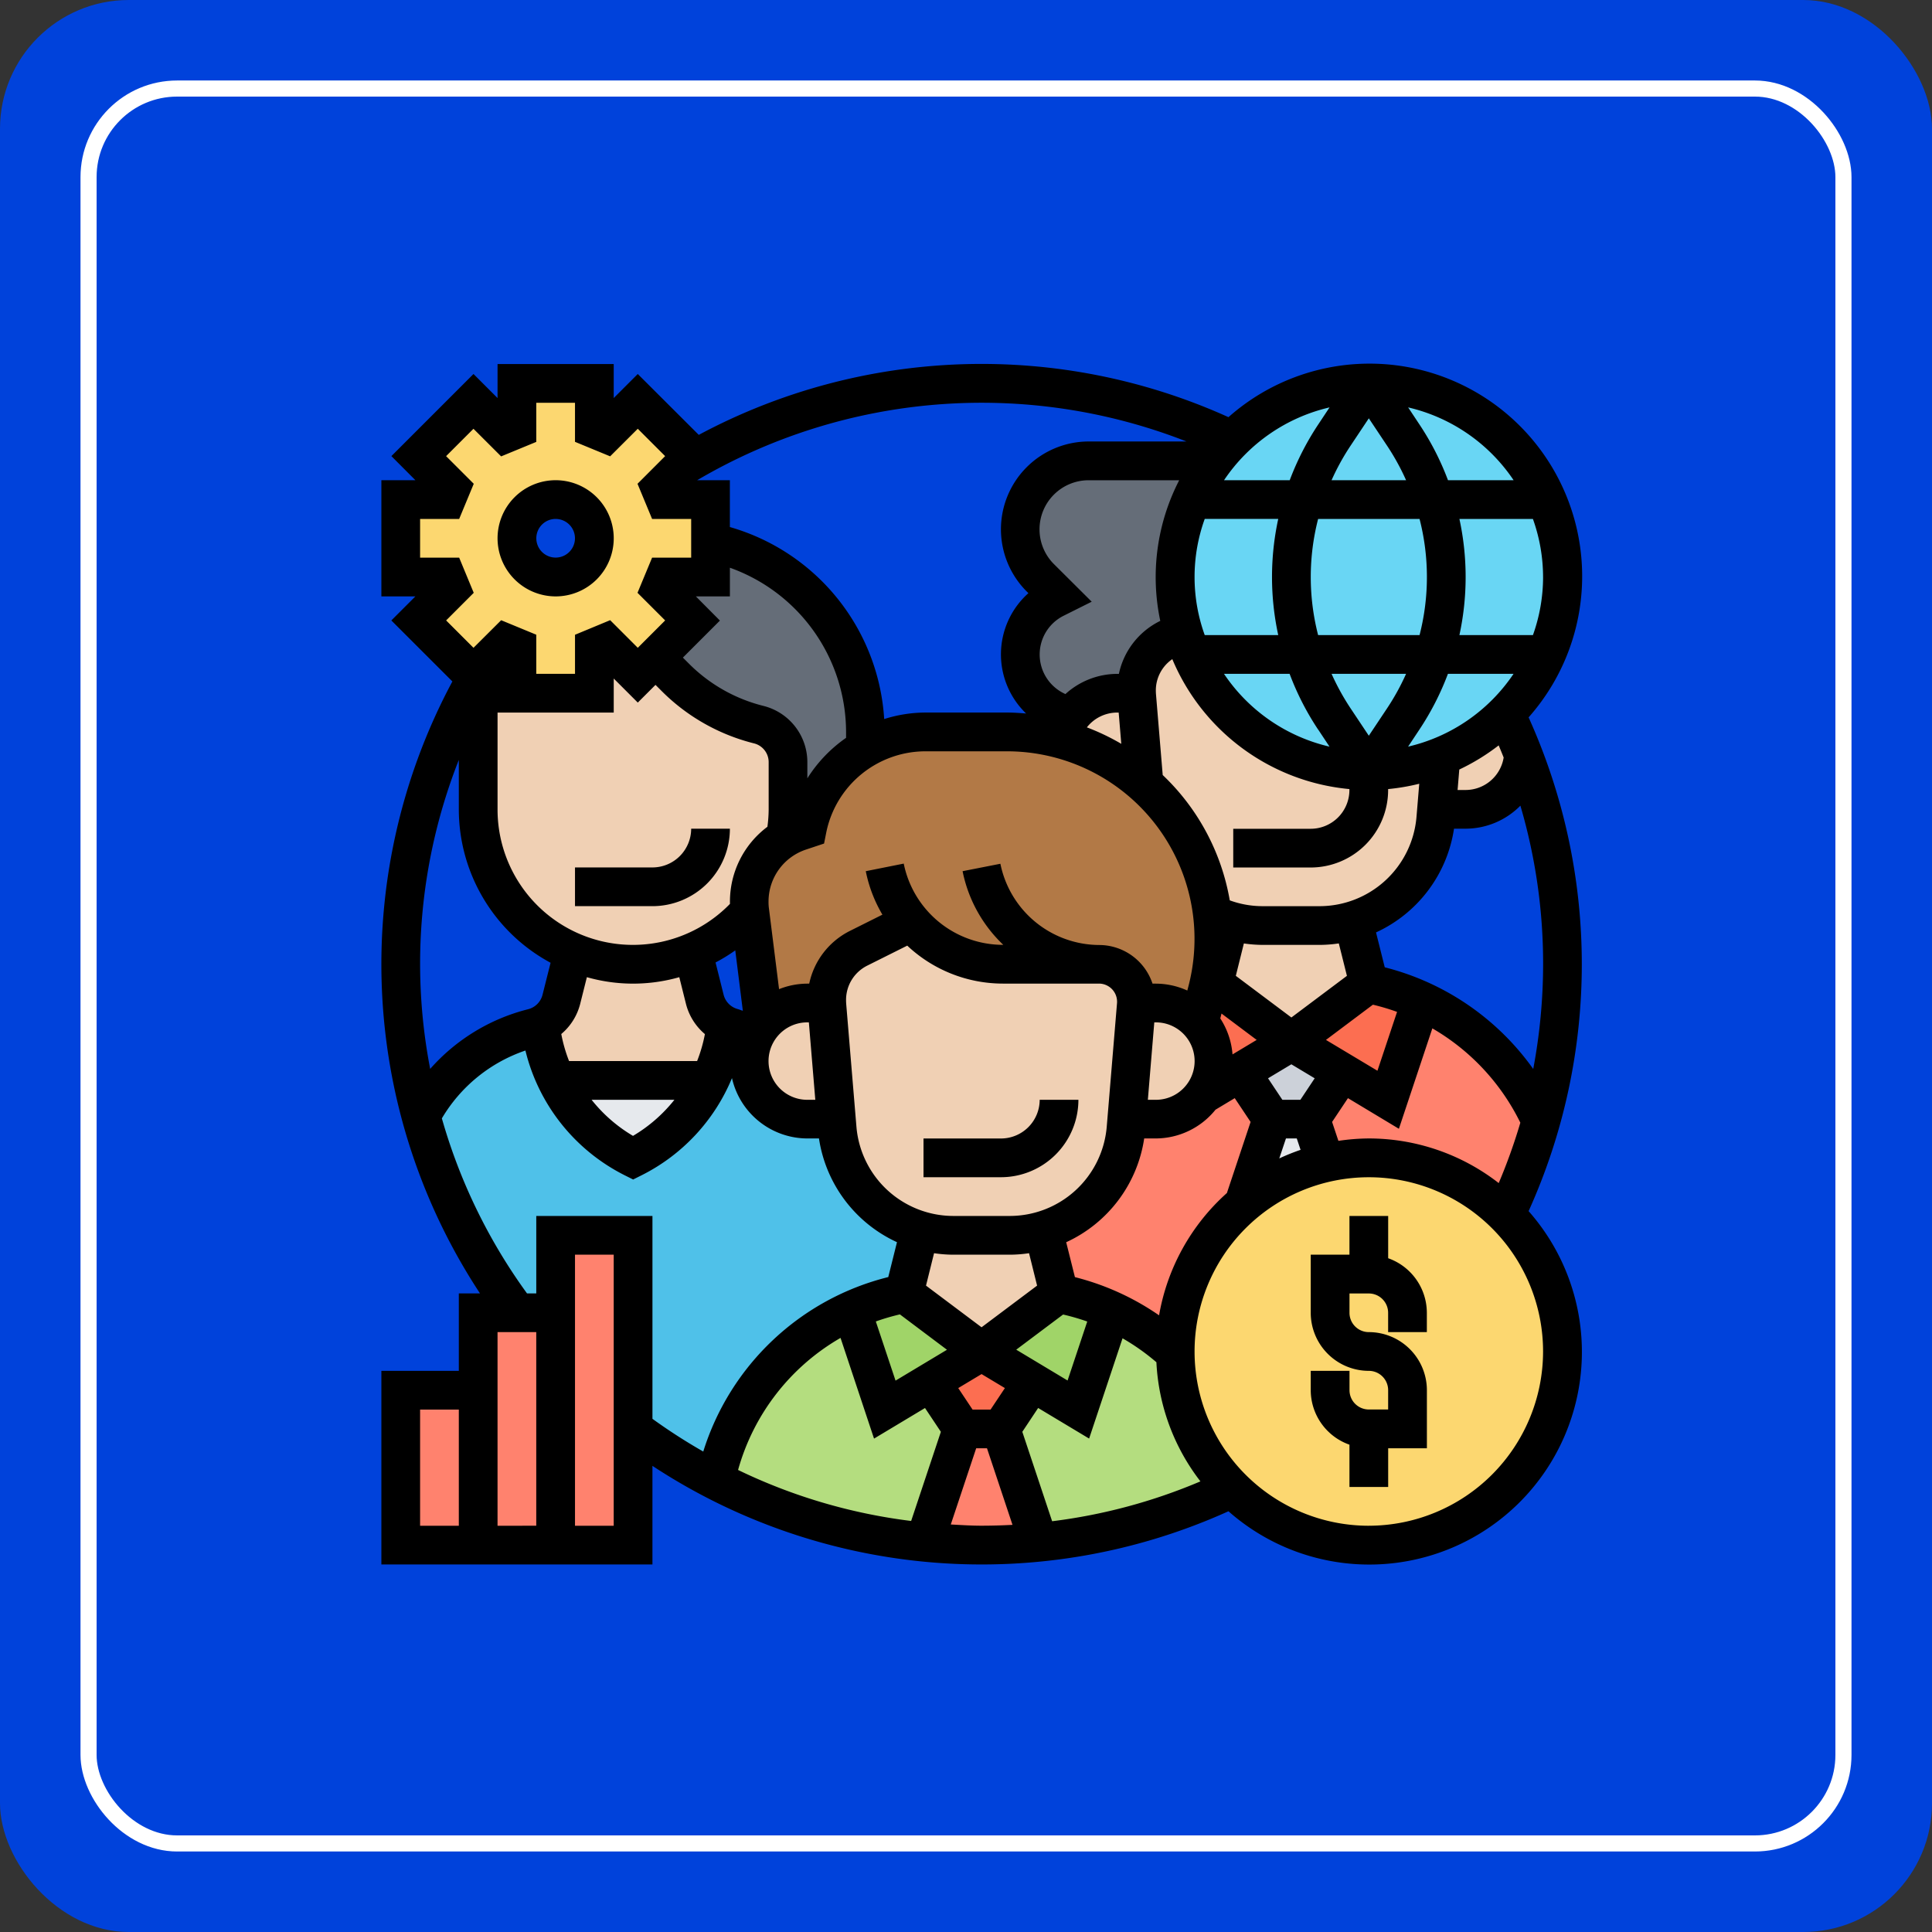 <svg xmlns="http://www.w3.org/2000/svg" width="120" height="120" viewBox="0 0 120 120">
  <rect x="0" y="0" width="120" height="120" fill="#333333" stroke="none"/>
  <g id="Grupo_1116048" data-name="Grupo 1116048" transform="translate(-64 -6445)">
    <rect id="Rectángulo_402033" data-name="Rectángulo 402033" width="120" height="120" rx="8" transform="translate(64 6445)" fill="#0042db"/>
    <g id="Rectángulo_412110" data-name="Rectángulo 412110" transform="translate(69 6450)" fill="none" stroke="#fff" stroke-width="1">
      <rect width="110" height="110" rx="6" stroke="none"/>
      <rect x="0.5" y="0.5" width="109" height="109" rx="5.5" fill="none"/>
    </g>
    <g id="Grupo_1121405" data-name="Grupo 1121405" transform="translate(86.688 6466.611)">
      <g id="Grupo_1121403" data-name="Grupo 1121403" transform="translate(2.203 2.203)">
        <g id="Grupo_1121370" data-name="Grupo 1121370" transform="translate(52.373 45.698)">
          <path id="Trazado_974352" data-name="Trazado 974352" d="M49.7,40l.9,2.706v.012a11.865,11.865,0,0,0-5.051,2.525L47.294,40Z" transform="translate(-45.55 -40)" fill="#e6e9ed"/>
        </g>
        <g id="Grupo_1121371" data-name="Grupo 1121371" transform="translate(52.168 40.888)">
          <path id="Trazado_974353" data-name="Trazado 974353" d="M51.682,37.888,49.733,40.81H47.328L45.38,37.888,48.531,36Z" transform="translate(-45.38 -36)" fill="#ccd1d9"/>
        </g>
        <g id="Grupo_1121372" data-name="Grupo 1121372" transform="translate(56.522 38.327)">
          <path id="Trazado_974354" data-name="Trazado 974354" d="M63.311,41.326a34.748,34.748,0,0,1-2.189,5.845H61.11a11.988,11.988,0,0,0-8.5-3.524,11.815,11.815,0,0,0-2.706.313v-.012L49,41.242l1.948-2.922,2.862,1.72,2.056-6.169a15.1,15.1,0,0,1,7.444,7.456Z" transform="translate(-49 -33.87)" fill="#ff826e"/>
        </g>
        <g id="Grupo_1121373" data-name="Grupo 1121373" transform="translate(39.914 42.776)">
          <path id="Trazado_974355" data-name="Trazado 974355" d="M44.727,39.434a3.719,3.719,0,0,0,.4-.469l2.321-1.4,1.948,2.922-1.744,5.243a12.019,12.019,0,0,0-4.269,9.188V55a14.718,14.718,0,0,0-3.957-2.622l-3.259-1.058-.974-3.908a7.208,7.208,0,0,0,5.135-6.314l.048-.6h1.8A3.6,3.6,0,0,0,44.727,39.434Z" transform="translate(-35.19 -37.57)" fill="#ff826e"/>
        </g>
        <g id="Grupo_1121374" data-name="Grupo 1121374" transform="translate(55.319 37.28)">
          <path id="Trazado_974356" data-name="Trazado 974356" d="M48,36.608,52.81,33a14.743,14.743,0,0,1,3.259,1.046l-2.056,6.169L51.151,38.5Z" transform="translate(-48 -33)" fill="#fc6e51"/>
        </g>
        <g id="Grupo_1121375" data-name="Grupo 1121375" transform="translate(49.595 37.28)">
          <path id="Trazado_974357" data-name="Trazado 974357" d="M43.252,35.417l.517-2.08a2.094,2.094,0,0,0,.06-.265h.012c.1-.024.2-.048.313-.072l4.81,3.608L45.814,38.5l-2.321,1.4a5.229,5.229,0,0,0,.661-2.08,3.517,3.517,0,0,0-.914-2.381Z" transform="translate(-43.24 -33)" fill="#fc6e51"/>
        </g>
        <g id="Grupo_1121376" data-name="Grupo 1121376" transform="translate(1.251 39.878)">
          <path id="Trazado_974358" data-name="Trazado 974358" d="M20.983,38.575a10.36,10.36,0,0,0,.938-2.9L22,35.16a1.992,1.992,0,0,0,.445.168,9.074,9.074,0,0,1,1.371.433,3.464,3.464,0,0,0-.385,1.611,3.613,3.613,0,0,0,3.608,3.608h1.8l.048.6A7.208,7.208,0,0,0,34.031,47.9L33.057,51.8A15.4,15.4,0,0,0,29.8,52.85a15,15,0,0,0-8.454,10.571,34.5,34.5,0,0,1-5.123-3.2V48.2H11.41v4.81H9A35.612,35.612,0,0,1,3.04,40.764a10.84,10.84,0,0,1,6.951-5.436,1.993,1.993,0,0,0,.445-.168l.084.517a10.822,10.822,0,0,0,1.924,4.534,10.638,10.638,0,0,0,3.776,3.175A10.6,10.6,0,0,0,20.983,38.575Z" transform="translate(-3.04 -35.16)" fill="#4fc1e9"/>
        </g>
        <g id="Grupo_1121377" data-name="Grupo 1121377" transform="translate(32.53 64.94)">
          <path id="Trazado_974359" data-name="Trazado 974359" d="M33.8,56l2.345,7.047c-1.167.108-2.345.168-3.548.168a34.515,34.515,0,0,1-3.548-.18L31.4,56Z" transform="translate(-29.05 -56)" fill="#ff826e"/>
        </g>
        <g id="Grupo_1121378" data-name="Grupo 1121378" transform="translate(32.927 60.129)">
          <path id="Trazado_974360" data-name="Trazado 974360" d="M29.38,53.888,32.531,52l3.151,1.888L33.733,56.81H31.328Z" transform="translate(-29.38 -52)" fill="#fc6e51"/>
        </g>
        <g id="Grupo_1121379" data-name="Grupo 1121379" transform="translate(37.28 57.58)">
          <path id="Trazado_974361" data-name="Trazado 974361" d="M47.347,60.932v.012a35.971,35.971,0,0,1-12,3.343L33,57.24l1.948-2.922,2.862,1.72,2.056-6.157A14.718,14.718,0,0,1,43.823,52.5,11.991,11.991,0,0,0,47.347,60.932Z" transform="translate(-33 -49.88)" fill="#b4dd7f"/>
        </g>
        <g id="Grupo_1121380" data-name="Grupo 1121380" transform="translate(19.554 57.568)">
          <path id="Trazado_974362" data-name="Trazado 974362" d="M31.633,54.32l1.948,2.922-2.345,7.035A35.621,35.621,0,0,1,18.26,60.453v-.012A15,15,0,0,1,26.714,49.87l2.056,6.169Z" transform="translate(-18.26 -49.87)" fill="#b4dd7f"/>
        </g>
        <g id="Grupo_1121381" data-name="Grupo 1121381" transform="translate(36.078 56.522)">
          <path id="Trazado_974363" data-name="Trazado 974363" d="M36.81,49l3.259,1.058-2.056,6.157L35.151,54.5,32,52.608Z" transform="translate(-32 -49)" fill="#a0d468"/>
        </g>
        <g id="Grupo_1121382" data-name="Grupo 1121382" transform="translate(28.008 56.522)">
          <path id="Trazado_974364" data-name="Trazado 974364" d="M28.549,49l4.81,3.608L30.209,54.5l-2.862,1.72L25.29,50.046A15.4,15.4,0,0,1,28.549,49Z" transform="translate(-25.29 -49)" fill="#a0d468"/>
        </g>
        <g id="Grupo_1121383" data-name="Grupo 1121383" transform="translate(9.669 43.293)">
          <path id="Trazado_974365" data-name="Trazado 974365" d="M10.04,38h9.525A10.6,10.6,0,0,1,14.8,42.81,10.472,10.472,0,0,1,10.04,38Z" transform="translate(-10.04 -38)" fill="#e6e9ed"/>
        </g>
        <g id="Grupo_1121384" data-name="Grupo 1121384" transform="translate(21.647 21.647)">
          <path id="Trazado_974366" data-name="Trazado 974366" d="M48.477,35.97l-.517,2.08-.012.012a3.523,3.523,0,0,0-2.694-1.227h-1.2v-.1a2.312,2.312,0,0,0-2.285-2.309H35.754a7.462,7.462,0,0,1-5.688-2.622l-3.271,1.623a3.6,3.6,0,0,0-1.984,3.223v.18h-1.2a3.523,3.523,0,0,0-2.694,1.227l-.012-.012-.866-6.915v-.024A3.666,3.666,0,0,1,20,30.535a4.612,4.612,0,0,1,.866-2.694,4.315,4.315,0,0,1,1.383-1.251,3.868,3.868,0,0,1,.9-.421l.457-.156A7.449,7.449,0,0,1,26.193,21.7a7.305,7.305,0,0,1,1.022-.7v-.012A7.566,7.566,0,0,1,30.944,20h5.075a12.535,12.535,0,0,1,3.307.433,12.9,12.9,0,0,1,9.537,12.411,13.806,13.806,0,0,1-.325,2.862,2.094,2.094,0,0,1-.06.265Z" transform="translate(-20 -20)" fill="#b27946"/>
        </g>
        <g id="Grupo_1121385" data-name="Grupo 1121385" transform="translate(15.742 9.861)">
          <path id="Trazado_974367" data-name="Trazado 974367" d="M23.4,23.861a2.4,2.4,0,0,0-1.816-2.333,11.167,11.167,0,0,1-5.171-2.922l-.722-.722a2.685,2.685,0,0,0-.6-.445l2.381-2.381-2-2c.144-.337.144-.361.289-.7H18.59V10.2A12.037,12.037,0,0,1,28.21,21.985v1a7.305,7.305,0,0,0-1.022.7A7.449,7.449,0,0,0,24.6,28l-.457.156a3.868,3.868,0,0,0-.9.421l-.012-.012A9.475,9.475,0,0,0,23.4,26.8Z" transform="translate(-15.09 -10.2)" fill="#656d78"/>
        </g>
        <g id="Grupo_1121386" data-name="Grupo 1121386" transform="translate(38.483 4.81)">
          <path id="Trazado_974368" data-name="Trazado 974368" d="M38.257,6h7.769A12.026,12.026,0,0,0,44.1,16.583l-.9.445a3.6,3.6,0,0,0-1.984,3.223v.18h-1.2a3.578,3.578,0,0,0-2.946,1.527l-.914-.457a3.882,3.882,0,0,1,0-6.951l.253-.132-1.154-1.154A4.252,4.252,0,0,1,38.257,6Z" transform="translate(-34 -6)" fill="#656d78"/>
        </g>
        <g id="Grupo_1121387" data-name="Grupo 1121387" transform="translate(64.339 20.528)">
          <path id="Trazado_974369" data-name="Trazado 974369" d="M57.3,25H55.5l.277-3.271a12.072,12.072,0,0,0,4.017-2.658h.012c.409.842.77,1.7,1.094,2.574A3.594,3.594,0,0,1,57.3,25Z" transform="translate(-55.5 -19.07)" fill="#f0d0b4"/>
        </g>
        <g id="Grupo_1121388" data-name="Grupo 1121388" transform="translate(50.509 33.372)">
          <path id="Trazado_974370" data-name="Trazado 974370" d="M52.647,29.75l.974,3.908-4.81,3.608L44,33.658l.974-3.908a7.268,7.268,0,0,0,2.056.3h3.56A7.268,7.268,0,0,0,52.647,29.75Z" transform="translate(-44 -29.75)" fill="#f0d0b4"/>
        </g>
        <g id="Grupo_1121389" data-name="Grupo 1121389" transform="translate(45.698 15.393)">
          <path id="Trazado_974371" data-name="Trazado 974371" d="M44.714,32.37a12.731,12.731,0,0,0-4.245-8.093l-.457-5.448a.91.91,0,0,1-.012-.18v-.18a3.6,3.6,0,0,1,1.984-3.223l.9-.445a12.031,12.031,0,0,0,16.031,7.793l-.277,3.271-.048.6A7.223,7.223,0,0,1,51.4,33.079h-3.56a7.268,7.268,0,0,1-2.056-.3,7.579,7.579,0,0,1-1.07-.409Z" transform="translate(-40 -14.8)" fill="#f0d0b4"/>
        </g>
        <g id="Grupo_1121390" data-name="Grupo 1121390" transform="translate(40.972 19.241)">
          <path id="Trazado_974372" data-name="Trazado 974372" d="M40.808,18.18l.457,5.448a12.745,12.745,0,0,0-5.2-2.79A3.608,3.608,0,0,1,39.594,18h1.2A.91.91,0,0,0,40.808,18.18Z" transform="translate(-36.07 -18)" fill="#f0d0b4"/>
        </g>
        <g id="Grupo_1121391" data-name="Grupo 1121391" transform="translate(45.097 38.483)">
          <path id="Trazado_974373" data-name="Trazado 974373" d="M41.3,34a3.638,3.638,0,0,1,3.608,3.608,5.229,5.229,0,0,1-.661,2.08,3.718,3.718,0,0,1-.4.469A3.6,3.6,0,0,1,41.3,41.216H39.5l.589-7.119A.234.234,0,0,0,40.1,34Z" transform="translate(-39.5 -34)" fill="#f0d0b4"/>
        </g>
        <g id="Grupo_1121392" data-name="Grupo 1121392" transform="translate(31.267 52.613)">
          <path id="Trazado_974374" data-name="Trazado 974374" d="M36.647,45.75l.974,3.908-4.81,3.608L28,49.658l.974-3.908a7.268,7.268,0,0,0,2.056.3h3.56A7.268,7.268,0,0,0,36.647,45.75Z" transform="translate(-28 -45.75)" fill="#f0d0b4"/>
        </g>
        <g id="Grupo_1121393" data-name="Grupo 1121393" transform="translate(26.457 33.456)">
          <path id="Trazado_974375" data-name="Trazado 974375" d="M43.241,34.751v.1a.339.339,0,0,1-.012.1l-.589,7.119-.048.6A7.223,7.223,0,0,1,35.4,49.278h-3.56a7.223,7.223,0,0,1-7.191-6.614l-.048-.6-.589-7.035a.91.91,0,0,1-.012-.18v-.18a3.6,3.6,0,0,1,1.984-3.223l3.271-1.623a7.462,7.462,0,0,0,5.688,2.622h6.013A2.312,2.312,0,0,1,43.241,34.751Z" transform="translate(-24 -29.82)" fill="#f0d0b4"/>
        </g>
        <g id="Grupo_1121394" data-name="Grupo 1121394" transform="translate(21.647 38.483)">
          <path id="Trazado_974376" data-name="Trazado 974376" d="M24.822,34.18l.589,7.035h-1.8A3.613,3.613,0,0,1,20,37.608,3.464,3.464,0,0,1,20.385,36a3.028,3.028,0,0,1,.529-.77A3.523,3.523,0,0,1,23.608,34h1.2a.91.91,0,0,0,.012.18Z" transform="translate(-20 -34)" fill="#f0d0b4"/>
        </g>
        <g id="Grupo_1121395" data-name="Grupo 1121395" transform="translate(8.647 35.332)">
          <path id="Trazado_974377" data-name="Trazado 974377" d="M20.759,35.926l-.084.517a10.36,10.36,0,0,1-.938,2.9H10.212a10.766,10.766,0,0,1-.938-2.9l-.084-.517a2.436,2.436,0,0,0,1.335-1.611l.734-2.934a9.633,9.633,0,0,0,7.432,0l.734,2.934A2.436,2.436,0,0,0,20.759,35.926Z" transform="translate(-9.19 -31.38)" fill="#f0d0b4"/>
        </g>
        <g id="Grupo_1121396" data-name="Grupo 1121396" transform="translate(4.81 16.127)">
          <path id="Trazado_974378" data-name="Trazado 974378" d="M22.872,32.066a9.467,9.467,0,0,1-3.536,2.549A9.615,9.615,0,0,1,6,25.74V17.346c.108-.192.228-.373.337-.565L7.708,15.41c.337.132.361.144.7.289v2.826h4.81V15.7c.337-.144.361-.144.7-.289l2,2,1.022-1.022a2.685,2.685,0,0,1,.6.445l.722.722a11.167,11.167,0,0,0,5.171,2.922,2.4,2.4,0,0,1,1.816,2.333V25.74a9.476,9.476,0,0,1-.168,1.768l.012.012A4.315,4.315,0,0,0,23.7,28.771a4.612,4.612,0,0,0-.866,2.694,3.666,3.666,0,0,0,.036.577Z" transform="translate(-6 -15.41)" fill="#f0d0b4"/>
        </g>
        <g id="Grupo_1121397" data-name="Grupo 1121397" transform="translate(48.104)">
          <path id="Trazado_974379" data-name="Trazado 974379" d="M62.528,22.528A12.025,12.025,0,0,1,44.405,6.81a12.8,12.8,0,0,1,1.118-1.287,12.024,12.024,0,1,1,17,17Z" transform="translate(-42 -2)" fill="#69d6f4"/>
        </g>
        <g id="Grupo_1121398" data-name="Grupo 1121398" transform="translate(48.104 48.104)">
          <path id="Trazado_974380" data-name="Trazado 974380" d="M62.528,45.524A12.024,12.024,0,1,1,42,54.1v-.072a12.019,12.019,0,0,1,4.269-9.188A12.09,12.09,0,0,1,54.026,42,11.988,11.988,0,0,1,62.528,45.524Z" transform="translate(-42 -42)" fill="#fcd770"/>
        </g>
        <g id="Grupo_1121399" data-name="Grupo 1121399" transform="translate(9.621 52.914)">
          <path id="Trazado_974381" data-name="Trazado 974381" d="M14.81,58.026v7.216H10V46h4.81Z" transform="translate(-10 -46)" fill="#ff826e"/>
        </g>
        <g id="Grupo_1121400" data-name="Grupo 1121400" transform="translate(4.81 57.724)">
          <path id="Trazado_974382" data-name="Trazado 974382" d="M10.81,50V64.431H6V50h4.81Z" transform="translate(-6 -50)" fill="#ff826e"/>
        </g>
        <g id="Grupo_1121401" data-name="Grupo 1121401" transform="translate(0 62.535)">
          <path id="Trazado_974383" data-name="Trazado 974383" d="M2,54H6.81v9.621H2Z" transform="translate(-2 -54)" fill="#ff826e"/>
        </g>
        <g id="Grupo_1121402" data-name="Grupo 1121402" transform="translate(0 0)">
          <path id="Trazado_974384" data-name="Trazado 974384" d="M17.742,19.1,16.72,20.123l-2-2c-.337.144-.361.144-.7.289v2.826H9.216V18.415c-.337-.144-.361-.156-.7-.289L7.147,19.5l-.625.625-3.4-3.4,2-2c-.132-.337-.144-.361-.289-.7H2V9.216H4.826c.144-.337.144-.361.289-.7l-2-2,3.4-3.4,2,2c.337-.144.361-.144.7-.289V2h4.81V4.826c.337.144.361.144.7.289l2-2,3.4,3.4-.625.625L18.127,8.518c.144.337.144.361.289.7h2.826v4.81H18.415c-.144.337-.144.361-.289.7l2,2Zm-3.716-7.48a2.405,2.405,0,1,0-2.405,2.405A2.412,2.412,0,0,0,14.026,11.621Z" transform="translate(-2 -2)" fill="#fcd770"/>
        </g>
      </g>
      <g id="Grupo_1121404" data-name="Grupo 1121404" transform="translate(1 1)">
        <path id="Trazado_974385" data-name="Trazado 974385" d="M53.81,47.626V45H51.405v2.405H49v3.608a3.612,3.612,0,0,0,3.608,3.608,1.2,1.2,0,0,1,1.2,1.2v1.2h-1.2a1.2,1.2,0,0,1-1.2-1.2v-1.2H49v1.2a3.6,3.6,0,0,0,2.405,3.386v2.626H53.81V59.431h2.405V55.823a3.612,3.612,0,0,0-3.608-3.608,1.2,1.2,0,0,1-1.2-1.2v-1.2h1.2a1.2,1.2,0,0,1,1.2,1.2v1.2h2.405v-1.2A3.6,3.6,0,0,0,53.81,47.626Z" transform="translate(8.724 7.914)"/>
        <path id="Trazado_974386" data-name="Trazado 974386" d="M10.608,14.216A3.608,3.608,0,1,0,7,10.608,3.612,3.612,0,0,0,10.608,14.216Zm0-4.81a1.2,1.2,0,1,1-1.2,1.2A1.2,1.2,0,0,1,10.608,9.405Z" transform="translate(0.216 0.216)"/>
        <path id="Trazado_974387" data-name="Trazado 974387" d="M72.256,22.946A13.207,13.207,0,0,0,53.614,4.3a37.211,37.211,0,0,0-32.9,1.1L16.925,1.619,15.431,3.113V1H8.216V3.113L6.722,1.619l-5.1,5.1L3.114,8.216H1v7.216H3.113L1.619,16.926,5.41,20.715A37.184,37.184,0,0,0,7.125,58.724H5.81v4.81H1V75.561H17.836V69.436a37.2,37.2,0,0,0,35.778,2.82A13.207,13.207,0,0,0,72.256,53.614a37.228,37.228,0,0,0,0-30.668ZM62.332,49.1a13.215,13.215,0,0,0-1.889.15l-.392-1.175.985-1.478L64.2,48.5l2.078-6.237a13.781,13.781,0,0,1,5.465,5.859A34.826,34.826,0,0,1,70.4,51.872,13.153,13.153,0,0,0,62.332,49.1ZM8.216,22.647h7.216V20.534l1.494,1.494,1.1-1.1.391.391a12.327,12.327,0,0,0,5.726,3.242,1.2,1.2,0,0,1,.912,1.167V28.66a8.368,8.368,0,0,1-.078,1.082,5.8,5.8,0,0,0-2.327,4.643c0,.058,0,.1,0,.147A8.407,8.407,0,0,1,8.216,28.66Zm12.317-7.216h2.114V13.652a10.855,10.855,0,0,1,7.216,10.2v.366a8.719,8.719,0,0,0-2.405,2.515v-1a3.6,3.6,0,0,0-2.732-3.5,9.92,9.92,0,0,1-4.608-2.608l-.391-.391,2.3-2.3Zm2.448,21.987.47,3.752c-.1-.028-.195-.07-.295-.1a1.236,1.236,0,0,1-.9-.9l-.5-2A10.651,10.651,0,0,0,22.981,37.418Zm-2.37,6.875H12.657a9.365,9.365,0,0,1-.483-1.679,3.6,3.6,0,0,0,1.17-1.856l.42-1.675a10.469,10.469,0,0,0,5.74,0l.42,1.679a3.62,3.62,0,0,0,1.171,1.857A9.381,9.381,0,0,1,20.611,44.293ZM19.2,46.7a9.368,9.368,0,0,1-2.571,2.24,9.368,9.368,0,0,1-2.571-2.24Zm8.252-4.81h.1l.4,4.81h-.5a2.405,2.405,0,1,1,0-4.81Zm.119-2.405h-.119a4.764,4.764,0,0,0-1.751.342l-.629-5.014a2.846,2.846,0,0,1-.025-.426,3.4,3.4,0,0,1,2.328-3.23l1.121-.374.136-.684a6.293,6.293,0,0,1,6.155-5.045h5.071a11.649,11.649,0,0,1,11.3,14.473l-.1.386a4.76,4.76,0,0,0-1.961-.428h-.2a3.5,3.5,0,0,0-3.294-2.4v0a6.294,6.294,0,0,1-6.155-5.046L37.1,32.5a8.645,8.645,0,0,0,2.529,4.575H39.6a6.294,6.294,0,0,1-6.155-5.046l-2.358.471a8.626,8.626,0,0,0,1.033,2.7l-2.014,1.007a4.758,4.758,0,0,0-2.53,3.271Zm15.2-26.061a3.05,3.05,0,0,1,2.156-5.206h5.627a13.123,13.123,0,0,0-1.175,8.736l-.04.019a4.757,4.757,0,0,0-2.531,3.271H46.7A4.805,4.805,0,0,0,43.486,21.5l-.112-.055a2.689,2.689,0,0,1,0-4.81l1.746-.873ZM62.332,4.371l1.141,1.712a14.676,14.676,0,0,1,1.173,2.132H60.018a14.676,14.676,0,0,1,1.173-2.132Zm3.151,6.25a14.47,14.47,0,0,1,0,7.216h-6.3a14.47,14.47,0,0,1,0-7.216Zm7.673,3.608a10.747,10.747,0,0,1-.631,3.608H67.958a17,17,0,0,0,0-7.216h4.566A10.747,10.747,0,0,1,73.155,14.228ZM70.707,25.441a2.4,2.4,0,0,1-2.362,2.016h-.5l.106-1.271a13.183,13.183,0,0,0,2.446-1.5Q70.558,25.064,70.707,25.441ZM58.081,46.7H56.962l-.89-1.336,1.449-.869,1.449.869Zm-9.074-4.81h.1a2.405,2.405,0,0,1,0,4.81h-.5Zm4.1-.248.075-.3,2.184,1.638-1.5.9a4.775,4.775,0,0,0-.761-2.237Zm6.563,1.338,2.916-2.188a13.759,13.759,0,0,1,1.5.447l-1.219,3.656ZM60.972,39l-3.45,2.587L54.071,39l.5-2.012a8.372,8.372,0,0,0,1.169.09H59.3a8.15,8.15,0,0,0,1.168-.093ZM59.3,34.673H55.742a5.944,5.944,0,0,1-2.047-.361,14.019,14.019,0,0,0-4.165-7.784l-.416-5c-.007-.087-.011-.176-.011-.265a2.36,2.36,0,0,1,1.023-1.934,13.254,13.254,0,0,0,11,8.071v.061a2.408,2.408,0,0,1-2.405,2.405h-4.81v2.405h4.81a4.815,4.815,0,0,0,4.81-4.81V27.4a13.129,13.129,0,0,0,1.933-.331l-.174,2.093A6.049,6.049,0,0,1,59.3,34.673ZM46.795,22.647l.162,1.943a14.027,14.027,0,0,0-2.138-1.023,2.407,2.407,0,0,1,1.88-.92Zm15.537,1.439-1.141-1.712a14.855,14.855,0,0,1-1.173-2.132h4.628a14.676,14.676,0,0,1-1.173,2.132Zm-3.142-.378.7,1.056a10.849,10.849,0,0,1-6.554-4.523h4.076a17.034,17.034,0,0,0,1.774,3.467Zm5.581,1.056.7-1.056a17.1,17.1,0,0,0,1.775-3.467h4.076A10.855,10.855,0,0,1,64.771,24.764Zm-8.065-6.928H52.14a10.624,10.624,0,0,1,0-7.216h4.566a17,17,0,0,0,0,7.216ZM31.184,38.363l2.479-1.239a8.68,8.68,0,0,0,5.94,2.358h5.99a1.127,1.127,0,0,1,1.1,1.2L46.051,48.4a6.048,6.048,0,0,1-5.993,5.514H36.5A6.047,6.047,0,0,1,30.509,48.4l-.636-7.633c-.007-.089-.011-.177-.011-.266a2.377,2.377,0,0,1,1.322-2.138ZM40.432,62.22l2.911-2.184a13.991,13.991,0,0,1,1.5.435l-1.222,3.664Zm-3.93-5.9H40.06a8.136,8.136,0,0,0,1.168-.093l.5,2.014-3.45,2.588-3.45-2.588.5-2.014a8.166,8.166,0,0,0,1.169.093Zm-3.3,3.705,2.928,2.2-3.194,1.917-1.225-3.675a13.726,13.726,0,0,1,1.491-.438Zm-3.682,1.465L31.6,67.743l3.166-1.9.985,1.478-1.846,5.538a34.36,34.36,0,0,1-10.75-3.168,13.705,13.705,0,0,1,6.36-8.2Zm8.2,4.451-.89-1.336,1.449-.869,1.449.869-.89,1.336Zm4.073-.1,3.166,1.9,2.076-6.228A13.739,13.739,0,0,1,49.138,63a13.146,13.146,0,0,0,2.735,7.4,34.377,34.377,0,0,1-9.211,2.476l-1.852-5.555Zm7.514-5.753a16.139,16.139,0,0,0-5.23-2.375l-.542-2.167A8.466,8.466,0,0,0,48.38,49.1H49.1a4.781,4.781,0,0,0,3.71-1.786l1.194-.717.985,1.478-1.472,4.414a13.213,13.213,0,0,0-4.213,7.6ZM57.185,49.1h.672l.236.708a13.2,13.2,0,0,0-1.323.533Zm15.357-4.318a16.2,16.2,0,0,0-9.221-6.312l-.542-2.167a8.466,8.466,0,0,0,4.844-6.443h.723a4.79,4.79,0,0,0,3.4-1.43,34.75,34.75,0,0,1,1.412,9.848,35.2,35.2,0,0,1-.613,6.5ZM71.325,8.216H67.249a17.1,17.1,0,0,0-1.775-3.467l-.7-1.056A10.848,10.848,0,0,1,71.325,8.216ZM59.893,3.693l-.7,1.056a17.156,17.156,0,0,0-1.774,3.467H53.339a10.849,10.849,0,0,1,6.554-4.523ZM51.007,5.81H44.937a5.456,5.456,0,0,0-3.857,9.313l.109.108a5.093,5.093,0,0,0-.143,7.475c-.391-.032-.784-.06-1.185-.06H34.79a8.592,8.592,0,0,0-2.559.405,13.26,13.26,0,0,0-9.585-11.926V8.216H20.614A34.857,34.857,0,0,1,51.007,5.81ZM5.832,13.026H3.405V10.621H5.832l.906-2.183L5.02,6.721l1.7-1.7L8.438,6.736l2.183-.9V3.405h2.405V5.832l2.183.9L16.925,5.02l1.7,1.7L16.909,8.438l.906,2.183h2.427v2.405H17.815l-.906,2.183,1.717,1.716-1.7,1.7-1.716-1.716-2.183.906v2.427H10.621V17.812l-2.181-.9L6.722,18.625l-1.7-1.7L6.736,15.21ZM5.81,25.589v3.07a10.833,10.833,0,0,0,5.7,9.529l-.5,1.987a1.238,1.238,0,0,1-.9.9,12.015,12.015,0,0,0-6.079,3.706A34.5,34.5,0,0,1,5.81,25.589ZM3.405,65.94H5.81v7.216H3.405Zm4.81,7.216V61.129h2.405V73.155Zm7.216,0H13.026V56.319h2.405Zm-4.81-19.241v4.81h-.575A34.556,34.556,0,0,1,4.757,47.853a9.625,9.625,0,0,1,5.19-4.214A11.792,11.792,0,0,0,16.1,51.381l.538.269.538-.269a11.8,11.8,0,0,0,5.6-6.029A4.812,4.812,0,0,0,27.457,49.1h.723a8.469,8.469,0,0,0,4.845,6.443l-.541,2.167A16.114,16.114,0,0,0,20.993,68.547a35.16,35.16,0,0,1-3.156-2.032v-12.6ZM36.366,73.08l1.578-4.735h.672L40.2,73.1q-.956.052-1.922.053c-.642,0-1.278-.042-1.915-.076Zm25.966.076A10.823,10.823,0,1,1,73.155,62.332,10.835,10.835,0,0,1,62.332,73.155Z" transform="translate(-1 -1)"/>
        <path id="Trazado_974388" data-name="Trazado 974388" d="M38.621,39H36.216a2.408,2.408,0,0,1-2.405,2.405H29V43.81h4.81A4.815,4.815,0,0,0,38.621,39Z" transform="translate(4.673 6.698)"/>
        <path id="Trazado_974389" data-name="Trazado 974389" d="M20.621,25H18.216a2.408,2.408,0,0,1-2.405,2.405H11V29.81h4.81A4.815,4.815,0,0,0,20.621,25Z" transform="translate(1.026 3.862)"/>
      </g>
    </g>
  </g>
</svg>
